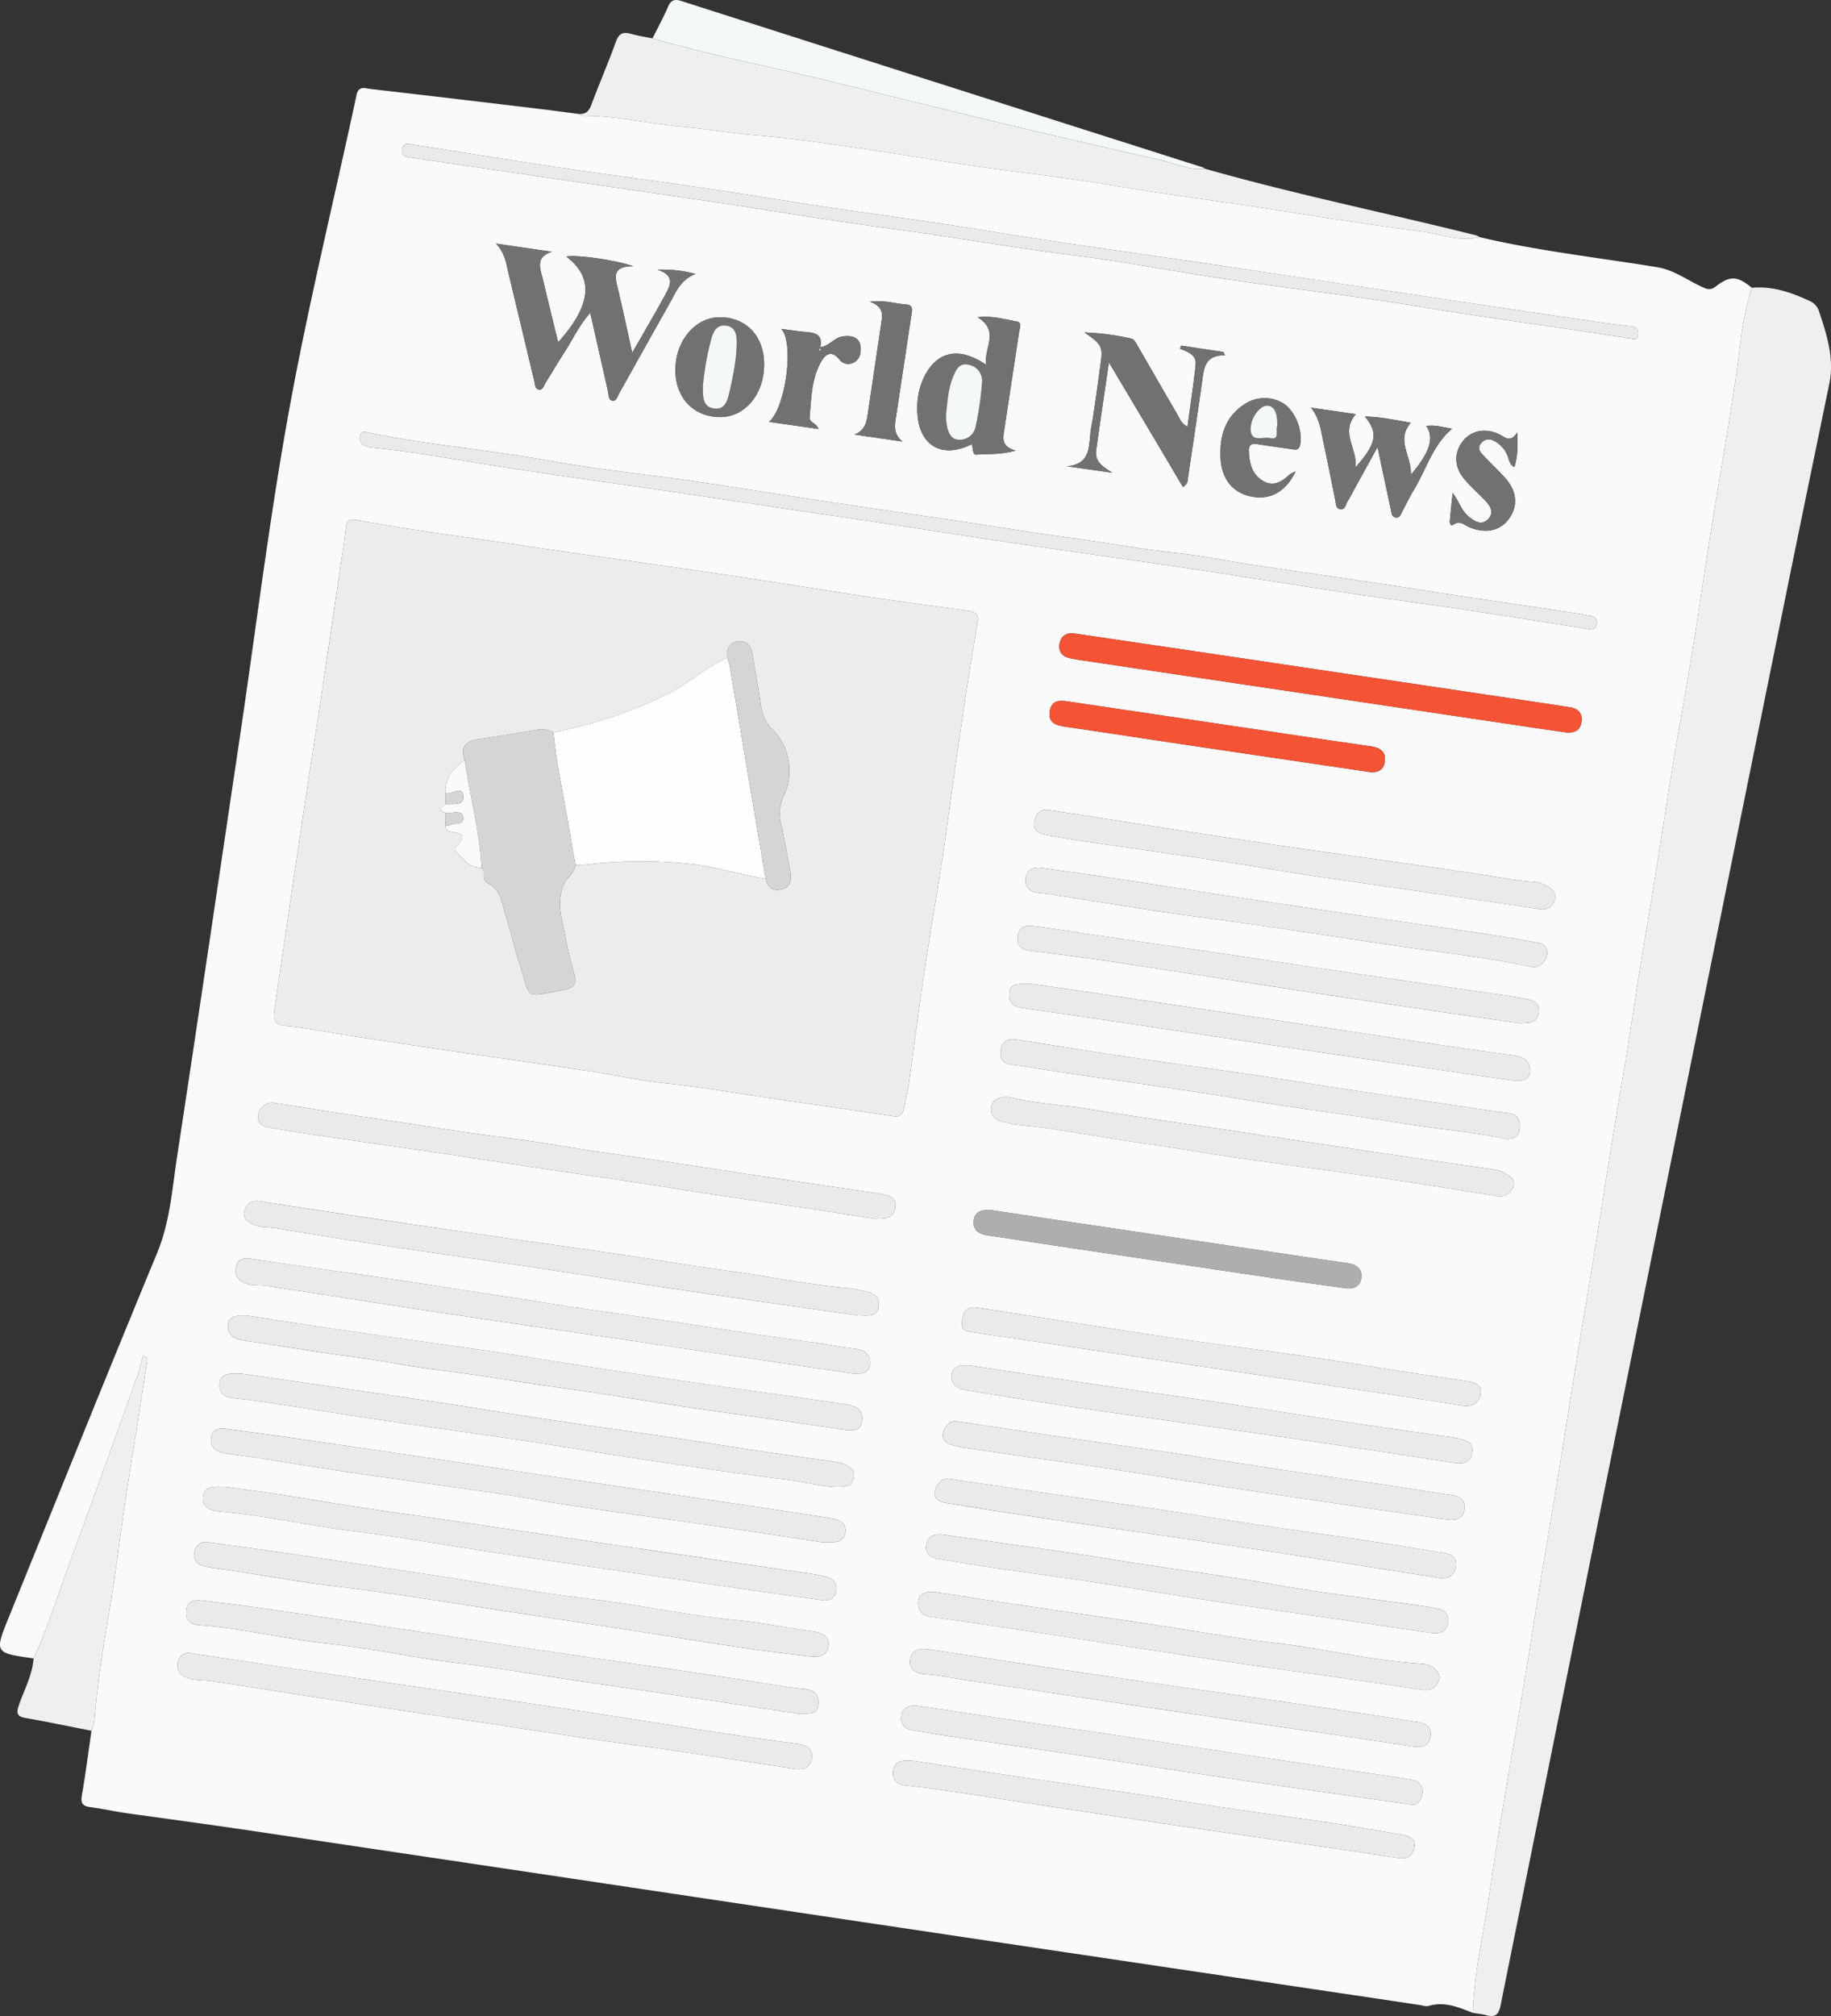 <svg id="Layer_1" data-name="Layer 1" xmlns="http://www.w3.org/2000/svg" viewBox="0 0 569.36 626.522"><rect x="0" y="0" width="569.36" height="626.522" fill="#333333" stroke="none"/><defs><style>.cls-1{fill:#fafafa;}.cls-2{fill:#eeefef;}.cls-3{fill:#f5f8f8;}.cls-4{fill:#ececec;}.cls-5{fill:#eaeaea;}.cls-6{fill:#f45334;}.cls-7{fill:#717171;}.cls-8{fill:#aeaeae;}.cls-9{fill:#fefefe;}.cls-10{fill:#d5d5d5;}</style></defs><title>News</title><path class="cls-1" d="M95.574,633.784c-3.329-.578-6.645-1.252-9.991-1.7-2.287-.306-3.053-1.116-2.62-3.593,1.17-6.681,2.021-13.418,3-20.133a16.034,16.034,0,0,0,.934-3.252c1.23-17.168,4.988-33.98,7.195-51.015,2.589-19.982,6.031-39.854,9.063-59.779.13-.856.531-2.053-1.172-2.452-.614,2.179-1.092,4.385-1.85,6.491-6.969,19.374-13.869,38.774-21.037,58.075-3.653,9.835-6.637,19.929-11.142,29.442-12.17-1.706-12.194-1.715-7.663-12.873,15.324-37.739,30.523-75.529,46.1-113.163,3.977-9.61,4.632-19.71,6.157-29.684,6.677-43.668,13.116-87.373,19.618-131.068,5.007-33.653,9.123-67.467,15.21-100.922,5.983-32.882,13.99-65.4,20.992-98.1.647-3.023,2.544-2.145,4.2-1.954q26.848,3.108,53.681,6.342c3.69.44,7.373.95,11.059,1.428a4.623,4.623,0,0,0,1.552.619c10.438-.057,20.586,2.482,30.91,3.4,7.363.658,14.666,1.921,22.008,2.535,12.9,1.078,25.668,3.025,38.449,4.926,9.836,1.463,19.635,3.178,29.477,4.6,15.042,2.167,30.174,3.784,45.144,6.354,16.388,2.813,32.889,4.775,49.3,7.388,15.135,2.41,30.286,4.754,45.483,6.72,5.983.774,11.846,3.271,18.061,1.777,18.187,4.285,36.752,6.325,55.155,9.328,5.156.841,9.373,4.032,14.01,6.166,1.488.685,2.537,1.105,4.171-.17,4.471-3.49,6.821-3.257,11.232.4-3.034,8.976-3.579,18.435-4.943,27.687-3.071,20.826-6.934,41.52-10.022,62.347-2.02,13.622-4.141,27.272-6.6,40.842-4.159,22.955-7.322,46.071-11.3,69.05-2.741,15.846-4.905,31.776-7.633,47.611-3.962,23-7.321,46.088-11.227,69.087-3.881,22.856-7.278,45.79-11.193,68.633-3.483,20.324-6.5,40.721-10.036,61.034-2.977,17.092-5.933,34.2-8.435,51.362-1.866,12.8-4.934,25.446-5.378,38.447-4.475-1.745-8.911-3.658-13.907-2.086a5.314,5.314,0,0,1-2.111-.264c-4.948-.744-9.894-1.5-14.843-2.234q-58.761-8.733-117.522-17.463-65.122-9.7-130.237-19.446-51.118-7.634-102.238-15.251C121.626,637.351,108.594,635.609,95.574,633.784Zm240.213-216.34a2.436,2.436,0,0,0,2.72-2.112c.609-3.072,1.345-6.126,1.786-9.223,1.6-11.261,2.991-22.554,4.677-33.8,2.045-13.641,4.5-27.223,6.439-40.878,3.177-22.381,6.105-44.8,10.074-67.059.509-2.853-.416-3.755-3.2-4.131-14.8-2-29.6-4.01-44.337-6.373q-20.432-3.274-40.908-6.252c-17.3-2.512-34.65-4.887-51.942-7.452-17.573-2.607-35.216-4.868-52.7-8.073-2.068-.379-3.14.2-3.352,2.573-.353,3.96-1.077,7.886-1.658,11.825Q160.4,266.745,157.4,287c-1.393,9.282-2.9,18.548-4.287,27.83q-3.7,24.679-7.322,49.37c-1.018,6.892-2.043,13.783-2.994,20.684-.354,2.567.16,4.106,3.474,4.413,6.358.59,12.648,1.9,18.973,2.874,10.262,1.577,20.524,3.157,30.8,4.669,14.91,2.195,29.837,4.281,44.742,6.512,7.734,1.158,15.4,2.89,23.161,3.721,13.588,1.454,27.021,3.9,40.542,5.772C314.767,414.265,325.026,415.856,335.787,417.444ZM552.229,266.082c.4.144,1.4-.192,1.762-1.575.427-1.617-.4-2.364-1.97-2.587-1.265-.18-2.5-.573-3.762-.762-11.246-1.689-22.5-3.336-33.743-5.033-9.56-1.443-19.108-2.971-28.671-4.4-13.214-1.973-26.442-3.855-39.655-5.84-7.6-1.142-15.137-2.753-22.766-3.543-11.468-1.188-22.774-3.4-34.191-4.886-10.291-1.341-20.526-3.108-30.793-4.637-14.626-2.178-29.264-4.274-43.887-6.471-13.922-2.092-27.818-4.356-41.748-6.384-15.053-2.192-30.226-3.688-45.177-6.415-18.482-3.372-37.251-4.776-55.638-8.659-1.039-.219-2.056-.509-2.418.855a2.5,2.5,0,0,0,.925,3.036,6.848,6.848,0,0,0,3.271.852c10.615,1.069,21.145,2.9,31.644,4.621,20.207,3.319,40.5,5.98,60.748,8.987,16.312,2.423,32.62,4.917,48.94,7.293,16.172,2.355,32.332,4.895,48.5,7.347,20.239,3.07,40.527,5.821,60.775,8.837,18.28,2.723,36.526,5.67,54.8,8.42,10.825,1.629,21.69,2.987,32.515,4.611C524.9,261.733,538.1,263.867,552.229,266.082ZM329.666,449.269c2.533-.126,5.627.208,6.261-3.421.531-3.038-1.786-3.918-4.2-4.282-13.641-2.054-27.292-4.043-40.935-6.09-14.762-2.215-29.5-4.617-44.285-6.651-9.586-1.319-19.095-3.172-28.681-4.369-15.525-1.939-30.941-4.56-46.42-6.777-9.432-1.351-18.825-2.975-28.247-4.4a4.42,4.42,0,0,0-5.353,3.774c-.475,2.411,1.3,3.553,3.557,3.906,5.337.835,10.664,1.739,16.011,2.511,18.3,2.642,36.6,5.245,54.865,8.076s36.592,5.3,54.843,8.248c13.473,2.178,27,4.029,40.5,6.055C314.89,446.95,322.193,448.111,329.666,449.269ZM304.814,620.216c2.891.366,5.024-.7,5.2-3.692.169-2.81-1.954-3.751-4.507-4.1-8.453-1.141-16.9-2.322-25.334-3.612-16.016-2.451-32.008-5.067-48.031-7.47-21.649-3.247-43.323-6.333-64.979-9.536q-25.1-3.712-50.172-7.55a3.34,3.34,0,0,0-4.039,2.358,3.808,3.808,0,0,0,2.14,5c2.532,1.249,5.318.865,7.982,1.272,14.333,2.193,28.652,4.474,42.984,6.666,14.894,2.278,29.8,4.481,44.7,6.73,9.7,1.464,19.384,3,29.087,4.414,9.56,1.4,19.144,2.634,28.7,4.037C280.644,616.513,292.726,618.386,304.814,620.216Zm17.93-122.874c2.309.1,5.18.107,5.362-3.137.168-2.992-2.053-4.332-5.035-4.635-4.242-.431-8.415-1.358-12.654-1.918-15.08-1.993-30.11-4.373-45.153-6.643-12.515-1.889-25.076-3.543-37.555-5.553-11.79-1.9-23.612-3.634-35.409-5.493-18.538-2.921-37.159-5.311-55.712-8.138-2.773-.422-5-.666-5.693,2.49-.72,3.277,1.636,4.679,4.284,5.357,1.631.418,3.426.142,5.114.4,17.991,2.75,35.965,5.606,53.963,8.311,19.683,2.958,39.388,5.778,59.08,8.678q20.256,2.983,40.5,6.018C303.4,494.5,312.966,495.9,322.743,497.342Zm-201,52.347c-1.344-.074-3.439.512-3.811,3.473-.356,2.829,1.6,3.794,3.839,4.223,2.929.562,5.9.888,8.853,1.341,10.259,1.575,20.483,3.447,30.783,4.678,17.093,2.043,34.087,4.827,51.081,7.431,16.854,2.582,33.751,5.075,50.594,7.782,15.272,2.454,30.6,4.918,46.021,6.6,3.15.343,5.411-.054,5.987-2.9.648-3.206-2.118-4.51-4.783-4.859-7.9-1.036-15.741-2.732-23.634-3.478-15.183-1.435-30.06-4.736-45.184-6.517-16.37-1.928-32.615-4.918-48.921-7.4q-22.35-3.406-44.715-6.712C139.548,552.12,131.229,551.013,121.74,549.689Zm202.679-70.407c3.029.023,5.867.669,6.314-2.859.442-3.485-2.165-4.251-4.81-4.786a46.878,46.878,0,0,0-5.047-.878c-13.048-1.178-25.874-3.886-38.841-5.627-10.287-1.382-20.516-3.184-30.788-4.686-18.434-2.7-36.886-5.259-55.319-7.964q-28.909-4.242-57.784-8.706c-2.686-.42-3.839,1.023-4.543,2.837-.815,2.1.608,3.408,2.491,4.309,2.413,1.155,5.045.871,7.561,1.294q17.458,2.942,34.966,5.589c15.043,2.264,30.113,4.347,45.16,6.585,11.816,1.758,23.609,3.671,35.423,5.444q19.823,2.975,39.666,5.82C307.593,476.918,316.326,478.134,324.419,479.281Zm-190.053.059c-3.092-.121-5.922-.034-6,3.24-.067,3,2.227,4.118,5.162,4.529,10.836,1.52,21.613,3.477,32.464,4.856,9.6,1.22,19.084,3.225,28.669,4.385,12.989,1.571,25.855,3.891,38.808,5.658,12.251,1.672,24.439,3.8,36.674,5.6,16.452,2.416,32.935,4.628,49.375,7.122,2.857.433,5.484.752,6.047-2.6.624-3.718-2.274-4.855-5.322-5.294-18.145-2.616-36.3-5.154-54.442-7.8-11.532-1.684-23.044-3.5-34.561-5.281-6.88-1.063-13.744-2.242-20.633-3.244-15.188-2.209-30.394-4.3-45.582-6.514C154.62,482.475,144.228,480.84,134.365,479.34Zm178.728,70.438c3.563-.1,6.876.615,7.309-3.245.367-3.266-2.641-3.921-4.939-4.286-13.766-2.187-27.563-4.189-41.351-6.24q-21.943-3.263-43.889-6.507c-10.267-1.533-20.526-3.123-30.794-4.654q-21.944-3.273-43.9-6.488-13.718-1.994-27.461-3.814c-2.447-.325-4.753.017-4.95,3.2-.184,2.98,1.98,3.929,4.343,4.35,3.359.6,6.764.932,10.137,1.455,9.979,1.547,19.939,3.217,29.93,4.681,15.2,2.226,30.42,4.257,45.615,6.495,7.74,1.14,15.423,2.669,23.163,3.811,15.193,2.241,30.414,4.293,45.611,6.5C292.617,546.6,303.293,548.284,313.094,549.778Zm-7.137,53.3c2.879-.273,5.814.73,6.02-3.142.2-3.773-2.291-4.45-5.257-4.682-1.555-.121-3.1-.353-4.646-.589-9.839-1.506-19.667-3.079-29.514-4.531-14.912-2.2-29.842-4.274-44.752-6.483-14.066-2.085-28.114-4.29-42.174-6.415-14.762-2.231-29.522-4.474-44.3-6.627q-10.762-1.568-21.574-2.788c-2.678-.3-4.485,1.051-4.417,3.954.062,2.659,1.781,3.569,4.272,3.761,3.683.284,7.364.7,11.016,1.255,9.979,1.517,19.9,3.53,29.923,4.618,13.167,1.429,26.086,4.328,39.227,5.894,12.139,1.447,24.2,3.57,36.3,5.366,13.218,1.963,26.443,3.876,39.66,5.842C286.012,600.039,296.274,601.614,305.957,603.079Zm-178.344-70.5c-3.606-.048-6.657-.38-7,3.167-.293,3.066,2.362,4.217,4.819,4.427,14.33,1.23,28.353,4.486,42.609,6.24,14.522,1.787,28.942,4.391,43.416,6.575,12.088,1.824,24.188,3.562,36.284,5.332q22.359,3.271,44.721,6.527,10.338,1.5,20.688,2.917c2.312.316,4.1-.625,4.433-2.981.331-2.321-1.245-3.8-3.327-4.348a65.522,65.522,0,0,0-7.14-1.235q-32.69-4.815-65.383-9.61c-15.042-2.222-30.076-4.5-45.117-6.733-13.637-2.026-27.321-3.781-40.9-6.125C146.042,535.068,136.342,533.7,127.613,532.584Zm5.013-35.209c-3.757-.079-6.777-.218-6.862,3.4-.083,3.518,2.643,4.079,5.649,4.376,5.371.53,10.708,1.413,16.049,2.223,9.846,1.494,19.674,3.1,29.526,4.554,14.911,2.2,29.846,4.239,44.751,6.475,11.674,1.751,23.3,3.8,34.979,5.531,15.33,2.279,30.664,4.556,46.041,6.466,5.5.683,10.874,2.383,16.491,2.159,1.946-.078,3.319-.949,3.751-2.872.41-1.83-.7-3.024-2.168-3.79a10.332,10.332,0,0,0-3.222-1.036c-7.452-1.1-14.922-2.085-22.372-3.2-9.848-1.472-19.676-3.073-29.525-4.535-12.935-1.921-25.89-3.712-38.822-5.651-9.846-1.476-19.663-3.15-29.508-4.636-13.356-2.017-26.725-3.946-40.091-5.9C148.708,499.686,140.12,498.457,132.626,497.375Zm51.581-382.221c-.252-.059-1.479.247-1.687,1.893s.994,2.151,2.411,2.359q20.476,3,40.948,6.023c18.155,2.656,36.32,5.247,54.469,7.95,18.288,2.724,36.522,5.834,54.849,8.253,18.617,2.458,37.094,5.81,55.736,8.129,15.8,1.965,31.455,5.043,47.213,7.366,20.825,3.07,41.755,5.483,62.516,8.921,21.195,3.51,42.5,6.242,63.7,9.618,1.226.2,2.384.561,2.584-1.125a2.223,2.223,0,0,0-2.185-2.634c-2.538-.341-5.09-.586-7.623-.956q-19.208-2.808-38.409-5.665-18.362-2.731-36.718-5.5-19.2-2.886-38.392-5.78-12.451-1.861-24.911-3.659c-11.819-1.724-23.647-3.385-35.456-5.171-10.829-1.638-21.629-3.472-32.46-5.1-12.935-1.943-25.9-3.7-38.832-5.643-11.815-1.772-23.6-3.766-35.418-5.5-14.911-2.192-29.859-4.13-44.766-6.349C216.315,120.273,200.879,117.764,184.207,115.154ZM391.9,267.385c-2.732-.446-4.6.735-4.948,3.414-.332,2.528,1.25,3.939,3.725,4.335.987.158,1.966.367,2.955.514q65.727,9.8,131.455,19.595c6.362.948,12.721,1.911,19.09,2.806,2.555.359,4.738-.375,5.134-3.221.381-2.732-1.168-4.258-3.9-4.6-1.418-.177-2.823-.451-4.237-.662q-48.55-7.237-97.1-14.467Q417.985,271.222,391.9,267.385Zm104.637,363.93c1.971.163,3-1.475,3.279-3.376a3.468,3.468,0,0,0-2.758-4.215c-3.762-.739-7.569-1.257-11.364-1.82-13.5-2-27-3.965-40.5-5.989-13.216-1.982-26.419-4.055-39.637-6.028-12.935-1.931-25.884-3.769-38.821-5.682-8.014-1.185-16.009-2.509-24.034-3.609-2.256-.309-4.428.433-4.853,3.084-.405,2.525.9,4.072,3.459,4.5,3.366.557,6.722,1.174,10.1,1.675,14.625,2.17,29.261,4.27,43.882,6.47,11.951,1.8,23.879,3.752,35.83,5.547,13.071,1.962,26.156,3.83,39.238,5.72C478.934,628.825,487.521,630.032,496.534,631.315Zm-148.458-66.1c-2.493-.125-4.878.313-5.018,3.3-.117,2.49,1.138,4.119,4.056,4.5,10,1.317,19.98,2.837,29.956,4.355,20.093,3.056,40.166,6.247,60.271,9.223,20.663,3.058,41.37,5.815,62.014,8.992,3.158.486,4.761-.527,5.621-2.989.785-2.245-2.027-4.876-5.052-5.055-15.51-.916-30.611-4.715-46.01-6.492-12.276-1.417-24.453-3.684-36.682-5.516-13.35-2-26.712-3.915-40.064-5.9C367.467,568.194,357.773,566.691,348.077,565.216Zm155.39,12.868c2.375,0,4-.945,4.27-3.361a3.581,3.581,0,0,0-3.18-4.311c-1.674-.333-3.354-.651-5.044-.891-14.774-2.1-29.625-3.765-44.308-6.377-17.079-3.038-34.29-5.166-51.4-7.968-17.51-2.867-35.139-5.178-52.716-7.736-2.51-.365-4.789.034-5.442,2.763-.645,2.7.827,4.319,3.587,4.755,5.192.819,10.37,1.738,15.57,2.5,11.526,1.693,23.073,3.244,34.592,4.987,11.1,1.681,22.17,3.613,33.275,5.288,15.174,2.288,30.37,4.432,45.556,6.646C486.665,575.611,495.1,576.857,503.466,578.084ZM340.9,617.618c-2.982-.148-5.543.216-5.662,3.777-.088,2.632,1.536,3.666,4.058,3.955,12.568,1.44,25.056,3.534,37.549,5.43,20.655,3.135,41.311,6.273,61.987,9.273,17.859,2.591,35.731,5.107,53.563,7.873,2.862.444,4.248-.845,4.842-2.908.752-2.612-1.048-3.88-3.5-4.295-6.588-1.114-13.158-2.353-19.764-3.345-11.52-1.73-23.068-3.267-34.592-4.969-9.7-1.433-19.385-3.026-29.086-4.477-13.208-1.975-26.428-3.866-39.638-5.824C360.676,620.629,350.7,619.1,340.9,617.618Zm195.15-264.661c2.444.43,4.3-.36,4.932-2.892.632-2.517-1.315-3.579-3.045-4.545a8.138,8.138,0,0,0-3.271-.957c-6.116-.454-12.118-1.631-18.168-2.551-20.528-3.123-41.12-5.817-61.658-8.872-23.632-3.514-47.236-7.22-70.845-10.891-2.647-.412-4.192.681-4.781,3.091-.644,2.634.757,4.065,3.256,4.53,3.217.6,6.433,1.214,9.669,1.69,14.774,2.174,29.562,4.253,44.331,6.464,9.846,1.475,19.657,3.185,29.5,4.665,13.218,1.987,26.456,3.843,39.682,5.776Q520.86,350.688,536.054,352.958ZM525.418,424.4c2.486.233,4.366-.422,4.654-3.207.269-2.61-.6-4.449-3.562-4.806-3.525-.425-7.034-.982-10.547-1.5-12.8-1.881-25.61-3.734-38.4-5.665-9.846-1.486-19.665-3.148-29.515-4.6-13.362-1.969-26.752-3.749-40.112-5.73-11.534-1.71-23.04-3.613-34.567-5.373-2.471-.377-4.253.621-4.637,3.257-.35,2.408.239,4.141,3.153,4.52,5.214.678,10.39,1.641,15.593,2.407,12.942,1.9,25.9,3.716,38.835,5.656,9.848,1.477,19.667,3.146,29.514,4.633,13.355,2.016,26.747,3.8,40.081,5.949C505.735,421.529,515.7,422.213,525.418,424.4ZM507.677,542.75c2.471.275,4.772-.13,5.186-3.063.429-3.041-1.323-4.27-4.245-4.64-5.356-.677-10.67-1.673-16.013-2.462-13.077-1.931-26.165-3.785-39.238-5.738-9.843-1.47-19.663-3.1-29.508-4.561-12.935-1.918-25.889-3.715-38.827-5.611-9.983-1.463-19.948-3.05-29.938-4.467-2.4-.34-3.7,1.452-4.265,3.425s.707,3.313,2.515,3.876a32.461,32.461,0,0,0,5.018,1.025c8.583,1.236,17.151,2.563,25.748,3.723,18.169,2.451,36.252,5.538,54.379,8.306,13.349,2.038,26.71,4,40.07,5.967C488.261,539.96,497.97,541.345,507.677,542.75ZM352.138,530c-1.6,0-3.265,1.38-3.863,3.585-.719,2.651,1.422,3.651,3.422,3.977q17.052,2.783,34.148,5.3c19.979,2.954,39.981,5.753,59.951,8.765,19.687,2.969,39.346,6.116,59.016,9.2,2.844.446,4.878-.456,5.394-3.429.468-2.7-1.166-3.888-3.624-4.282-6.88-1.1-13.746-2.3-20.636-3.331-13.217-1.983-26.451-3.85-39.67-5.825-9.709-1.451-19.4-3.048-29.106-4.489-13.077-1.941-26.167-3.789-39.25-5.689C369.616,532.576,361.316,531.349,352.138,530Zm19.043-118.608c-2.647-.277-5.041.822-5.442,3.187-.453,2.67,1.574,4.369,4.413,4.724,1.125.141,2.214.6,3.338.7,13.187,1.2,26.15,3.93,39.248,5.743,9.86,1.365,19.663,3.139,29.516,4.562,15.059,2.175,30.15,4.126,45.206,6.321,11.957,1.743,23.884,3.7,35.82,5.587,2.446.387,3.88-1.056,4.744-2.881.967-2.042-.884-3.172-2.236-4.086a11.425,11.425,0,0,0-4.864-1.482q-22.166-3.2-44.316-6.521-18.356-2.724-36.707-5.48c-14.758-2.207-29.537-4.287-44.264-6.68C387.491,413.767,379.2,413.442,371.181,411.395Zm9.715-71.261c-1.766-.089-4.188.3-4.425,3.572-.23,3.183,1.843,4.1,4.633,4.306,2.262.17,4.5.643,6.751.988,14.334,2.2,28.635,4.649,43.01,6.538C449.616,358,468.31,360.9,487,363.728c15.45,2.336,31.025,3.982,46.353,7.136,2.815.579,4.5-1.071,5.15-3.386.671-2.38-.966-3.724-3.232-4.123-5.04-.889-10.08-1.79-15.141-2.544-13.076-1.949-26.165-3.8-39.244-5.728q-21.312-3.138-42.615-6.344c-12.087-1.83-24.158-3.763-36.244-5.594C395.28,342.122,388.516,341.215,380.9,340.134Zm-21.741,154.7c-3.169-.18-5.612.2-5.77,3.185-.139,2.623,1.772,4.057,4.306,4.461C368.5,504.2,379.3,506,390.132,507.582c20.534,3,41.093,5.825,61.629,8.814,18.988,2.764,37.976,5.539,56.92,8.58,3.337.536,6.082.423,6.618-3.067.615-4-3.181-3.989-5.823-4.763a6.349,6.349,0,0,0-.854-.052c-9.284-1.332-18.574-2.62-27.849-4.016-13.636-2.052-27.253-4.228-40.892-6.263-14.9-2.223-29.822-4.313-44.726-6.52C382.922,498.483,370.7,496.586,359.154,494.83ZM530.06,388.481c2.642-.179,5.6.091,5.954-3.5.359-3.689-2.887-3.8-5.279-4.279-4.044-.8-8.152-1.283-12.235-1.883q-22.163-3.255-44.327-6.5c-12.243-1.814-24.475-3.7-36.719-5.506-12.943-1.911-25.895-3.761-38.841-5.653-6.615-.967-13.216-2.034-19.842-2.915-2.54-.338-4.671.521-4.88,3.489-.2,2.866,1.491,3.909,4.21,4.241,8.895,1.087,17.782,2.256,26.643,3.594,19.973,3.017,39.924,6.184,59.893,9.235,15.043,2.3,30.1,4.521,45.149,6.755C516.538,386.559,523.3,387.508,530.06,388.481ZM356.61,482.222c-.076,1.386,1.323,2.012,3.49,2.328,19.132,2.79,38.248,5.687,57.37,8.543q22.99,3.434,45.982,6.847c16.172,2.411,32.361,4.711,48.5,7.339,3.3.537,5.227-.622,5.923-3.281.768-2.936-1.611-3.877-4.095-4.25-6.323-.951-12.649-1.891-18.967-2.875-9.835-1.533-19.649-3.206-29.5-4.627-15.057-2.172-30.157-4.049-45.2-6.291-19.544-2.912-39.051-6.077-58.58-9.09C358.3,476.368,356.671,477.926,356.61,482.222ZM497.2,613.282c2.87.426,5.016-.616,5.209-3.608.181-2.811-1.934-3.745-4.481-4.122-5.2-.771-10.4-1.586-15.589-2.381-24.3-3.721-48.651-7.049-72.971-10.617q-31.419-4.609-62.8-9.494c-3.063-.48-5.436.138-6.005,3.051-.648,3.315,2.241,4.571,4.839,4.718,4.438.252,8.73,1.248,13.087,1.886,14.9,2.184,29.786,4.468,44.679,6.7q14.965,2.239,29.938,4.431,19.4,2.842,38.8,5.655C480.344,610.738,488.773,612.02,497.2,613.282ZM377.721,376.143c-2.814.384-6.379-.745-6.377,3.475,0,3.8,3.059,3.993,6.055,4.412,14.638,2.048,29.252,4.274,43.872,6.456,12.234,1.826,24.46,3.7,36.7,5.513q21.927,3.254,43.862,6.449c8.716,1.282,17.423,2.625,26.152,3.816,2.331.318,5.159.118,5.3-2.862.133-2.754-1.676-4.472-4.838-4.9-12.537-1.683-25.046-3.579-37.558-5.445-14.34-2.14-28.671-4.343-43.009-6.5q-24.67-3.708-49.345-7.378C391.5,378.138,384.468,377.128,377.721,376.143ZM261.935,154.291c5.866,1.914,3.9,5.123,2.172,8.279-1.03,1.879-2.067,3.755-3.131,5.615-2.137,3.737-4.295,7.463-6.866,11.925-1.633-7.327-2.946-13.606-4.454-19.838-.866-3.581-1.964-7.047,4.759-7.063-6.1-2.067-17.928-3.628-20.795-2.991,9.352,7.055,6.992,16.043-2.549,26.63-1.592-6.549-3.167-12.91-4.676-19.287-.8-3.384-2.674-7.171,2.754-8.838l-17.42-2.544c2.85,2.869,3.208,6.354,4,9.6,2.695,11.1,5.3,22.229,7.993,33.334.216.891.124,2.223,1.339,2.431,1.275.218,1.485-1.124,1.982-1.914,2.053-3.266,3.993-6.6,6.091-9.84,2.494-3.847,4.407-8.1,7.922-12.1,1.943,8.591,3.725,16.49,5.519,24.386.245,1.079.047,2.671,1.335,2.908,1.36.25,1.636-1.377,2.165-2.316,5.191-9.21,10.3-18.468,15.526-27.657,1.966-3.456,3.309-7.448,8.178-9.392A39.2,39.2,0,0,0,261.935,154.291ZM365.682,446.544c-2.7-.183-5.163.312-5.4,3.473-.227,3.021,1.952,4.067,4.682,4.44,5.51.752,11,1.673,16.5,2.495q33.854,5.056,67.713,10.085c8.888,1.314,17.788,2.547,26.688,3.778,2.634.364,4.731-.585,4.973-3.4.239-2.774-1.736-4-4.271-4.372-2.117-.313-4.237-.6-6.353-.915q-33.223-4.937-66.444-9.882Q384.722,449.411,365.682,446.544Zm117.9-136.121c2.284.205,4.286-.546,4.571-3.476.281-2.886-1.54-4.1-4.1-4.485-4.948-.742-9.9-1.434-14.854-2.17q-39.243-5.83-78.487-11.658c-2.838-.42-6.19-1.178-6.782,2.951-.571,3.983,2.566,4.41,5.562,4.848,12.448,1.819,24.882,3.74,37.325,5.591C445.626,304.821,464.436,307.592,483.579,310.423ZM426.768,203.114c-2.062-1.142-2.5-2.725-3.263-4.027-4.041-6.91-8.006-13.864-12.04-20.777-.561-.962-1.239-2.4-2.07-2.568a77.71,77.71,0,0,0-14.664-1.954c5.561,3.867,5.787,4.356,4.947,10.278-.923,6.51-1.711,13.045-2.878,19.511-.862,4.778.422,11.229-7.577,11.8l14.129,2c-2.8-1.855-5.492-3.244-4.967-7.026,1.2-8.686,2.507-17.358,3.946-27.254,4.354,7.3,8.068,13.516,11.768,19.74q5.643,9.493,11.255,18.986a2.788,2.788,0,0,0,1.518-2.528c1.491-10.039,3.021-20.073,4.419-30.125.583-4.19.873-8.423,7.162-8.261l-.543-1.048-13.071-1.98-.409,1c2.562.9,5.211,1.952,4.876,5.07C428.625,190.263,427.656,196.538,426.768,203.114Zm-62.529-19.2c-8.509-5.927-15.537-4.281-19.478,3.955a22.161,22.161,0,0,0-2.012,9.976c.119,10.917,7.46,15.517,17.028,10.631.428,3.044.45,3.349,1.524,3.272,3.545-.254,7.177.1,12-1.239-4.49-1.295-3.889-3.871-3.53-6.277,1.516-10.154,3.1-20.3,4.612-30.452.174-1.169,1.019-3.069-.594-3.363-3.844-.7-7.72-1.886-12.25-1.341C368.646,173.521,363.2,178.778,364.239,183.916Zm114.882,15.264-13.953-2.006c2.69,3.3,3.088,7.021,3.85,10.565,1.29,6,2.442,12.03,3.7,18.039.224,1.074.124,2.608,1.376,2.917,1.731.427,1.809-1.469,2.478-2.431a37.315,37.315,0,0,0,1.87-3.369c2.29-4.157,4.584-8.312,7.436-13.482,1.562,7.38,2.83,13.486,4.17,19.577.2.9.166,2.159,1.481,2.335s1.56-1.017,2.016-1.86c1.225-2.26,2.316-4.6,3.651-6.792,3.836-6.3,5.769-13.8,11.863-18.964-2.709-.364-5.229-1.3-8.066-.832,2.608,3.519,1.2,8.161-4.776,15.161.336-5.779-4.726-10.691-.016-16.178-4.5-.782-9.146-1.807-14.26-1.941,4.211,5.127,3.638,8.338-2.9,15.8C479.66,209.916,474.171,204.931,479.121,199.181ZM295.114,183.51c-.074-8.739-5.737-14.563-14.022-14.422-7.5.127-13.552,7.425-13.55,16.347,0,8.691,5.654,14.65,13.9,14.656C289.265,200.1,295.194,192.906,295.114,183.51ZM460.4,216.992a10.168,10.168,0,0,0-1.786.886c-2.436,2.271-5.082,4.022-8.42,2.016-3.429-2.061-4.217-5.523-4.339-9.25-.064-1.969.826-2.443,2.626-2.147,3.523.579,7.067,1.027,10.6,1.563,1.344.2,2.4.426,2.746-1.537.754-4.25-1.442-10.043-5.047-12.551a11.214,11.214,0,0,0-12.529.3c-5.893,3.93-7.494,9.917-7.2,16.471.309,6.861,4.053,11.115,10,12.133C452.659,225.836,457.4,223.219,460.4,216.992ZM327.971,164.257c4.421,1.489,3.952,4.1,3.573,6.659q-2.063,13.967-4.143,27.931c-.4,2.7-.833,5.354-4.149,6.689l14.919,2.169c-3.228-2.562-2.335-5.684-1.877-8.708q2.307-15.227,4.6-30.455c.23-1.53.812-3.278-1.713-3.448C335.945,164.875,332.8,163.673,327.971,164.257Zm181.257,59.4c-.3,2.925-.624,5.848-.874,8.778-.063.735.293,1.671,1.18,1.045,1.916-1.352,3.235.118,4.707.756,5.022,2.176,9.543,1.341,12.365-2.36,3.006-3.941,2.7-8.663-1.013-12.818-2.278-2.548-4.813-4.864-7.134-7.376-.877-.949-1.52-2.152-.405-3.44a3.027,3.027,0,0,1,3.849-.843,8.744,8.744,0,0,1,4.144,4.144c.706,1.318.6,3.1,2.352,4.127,1.031-3.2,1.085-6.328.908-10.77-2.218,3.275-3.667,1.521-5.287.7-4.436-2.241-8.909-1.45-11.62,1.979-2.791,3.531-2.739,8,.43,11.757,2.017,2.391,4.394,4.475,6.558,6.746,1.58,1.658,2.777,3.691.929,5.663-2.04,2.176-4.17.821-6.045-.682C511.932,229.194,511.266,226.337,509.228,223.66ZM300.446,172.688c4.235,4.489,1.2,25.018-3.843,28.892l15.459,2.212c-.766-1.979-2.978-1.931-2.8-3.759.569-5.958.57-12.071,3.757-17.423,1.4-2.356,3.244-3.11,5.436-.511a3.484,3.484,0,0,0,4.628.993c1.736-.971,2.112-2.646,2.071-4.413-.07-3.025-2.379-4.265-5.9-3.577-2.457.48-3.865,2.91-6.692,3.27.9-3.711-1.28-4.461-4.149-4.69C306.014,173.489,303.634,173.094,300.446,172.688Z" transform="translate(-57.515 -70.478)"/><path class="cls-2" d="M626.494,189.021C622.174,210.015,617.813,231,613.543,252q-19.727,97.051-39.392,194.115Q549.086,569.862,524.146,693.63c-.6,2.98-1.679,3.865-4.478,3.119-1.361-.363-2.784-.494-4.179-.73.444-13,3.512-25.645,5.378-38.447,2.5-17.166,5.458-34.269,8.435-51.362,3.539-20.313,6.553-40.71,10.036-61.034,3.915-22.843,7.312-45.776,11.193-68.633,3.906-23,7.265-46.09,11.227-69.087,2.728-15.835,4.892-31.765,7.633-47.611,3.975-22.978,7.138-46.094,11.3-69.05,2.459-13.57,4.58-27.22,6.6-40.842,3.088-20.826,6.951-41.52,10.022-62.347,1.365-9.253,1.909-18.711,4.943-27.687,6.594-.606,12.559,1.529,18.367,4.275a5.257,5.257,0,0,1,2.6,3.26C625.558,174.449,627.79,181.47,626.494,189.021Z" transform="translate(-57.515 -70.478)"/><path class="cls-2" d="M517.686,144.2c-6.215,1.494-12.078-1-18.061-1.777-15.2-1.966-30.348-4.31-45.483-6.72-16.411-2.613-32.912-4.575-49.3-7.388-14.97-2.57-30.1-4.187-45.144-6.354-9.842-1.418-19.641-3.133-29.477-4.6-12.781-1.9-25.547-3.848-38.449-4.926-7.342-.614-14.645-1.876-22.008-2.535-10.324-.923-20.472-3.462-30.91-3.4a4.623,4.623,0,0,1-1.552-.619c2.066.184,3.264-.581,4.043-2.684,2.459-6.636,5.307-13.129,7.7-19.786.959-2.667,2.325-3.082,4.76-2.387,2.159.616,4.4.934,6.609,1.383,18.64,5.386,37.707,9,56.532,13.625,23.629,5.8,47.235,11.709,70.94,17.186,10.118,2.338,20.228,4.72,30.366,6.967,4.618,1.024,9.014,3.343,13.957,2.729,27.868,7.925,56.261,13.712,84.357,20.706A5.37,5.37,0,0,1,517.686,144.2Z" transform="translate(-57.515 -70.478)"/><path class="cls-2" d="M67.954,585.869c4.505-9.513,7.489-19.607,11.142-29.442,7.168-19.3,14.068-38.7,21.037-58.075.757-2.106,1.236-4.312,1.85-6.491,1.7.4,1.3,1.6,1.172,2.452-3.032,19.926-6.474,39.8-9.063,59.779-2.207,17.035-5.965,33.846-7.195,51.015a16.034,16.034,0,0,1-.934,3.252c-6.827-1.337-13.637-2.775-20.49-3.963-2.8-.486-2.905-1.612-2.078-4.008C65.047,595.6,67.586,591.066,67.954,585.869Z" transform="translate(-57.515 -70.478)"/><path class="cls-3" d="M432.21,122.911c-4.943.614-9.338-1.705-13.957-2.729-10.138-2.248-20.248-4.63-30.366-6.967-23.7-5.477-47.311-11.384-70.94-17.186-18.825-4.622-37.892-8.239-56.532-13.625,1.592-3.2,3.309-6.335,4.729-9.6.893-2.056,1.814-2.787,4.182-2.03q81.055,25.915,162.152,51.7A3.621,3.621,0,0,1,432.21,122.911Z" transform="translate(-57.515 -70.478)"/><path class="cls-4" d="M335.787,417.444c-10.761-1.588-21.021-3.179-31.3-4.6-13.521-1.87-26.954-4.317-40.542-5.772-7.764-.831-15.427-2.563-23.161-3.721-14.9-2.231-29.832-4.317-44.742-6.512-10.272-1.512-20.534-3.093-30.8-4.669-6.325-.972-12.615-2.284-18.973-2.874-3.314-.307-3.828-1.846-3.474-4.413.951-6.9,1.976-13.792,2.994-20.684q3.647-24.687,7.322-49.37c1.392-9.282,2.895-18.548,4.287-27.83q3.038-20.248,5.99-40.508c.581-3.939,1.3-7.866,1.658-11.825.212-2.375,1.284-2.952,3.352-2.573,17.488,3.2,35.131,5.465,52.7,8.073,17.292,2.566,34.637,4.94,51.942,7.452q20.462,2.97,40.908,6.252c14.741,2.362,29.541,4.37,44.337,6.373,2.779.376,3.7,1.278,3.2,4.131-3.969,22.26-6.9,44.678-10.074,67.059-1.939,13.655-4.393,27.237-6.439,40.878-1.686,11.248-3.074,22.541-4.677,33.8-.441,3.1-1.177,6.151-1.786,9.223A2.436,2.436,0,0,1,335.787,417.444ZM207.2,340.138l.8.837c.11,1.4-.288,3.273,1.117,3.932,4.315,2.024,4.4,6.327,5.6,9.934,1.618,4.849,2.621,9.9,4.219,14.76,3.809,11.584,1.088,10.934,14,8.5,3.433-.648,3.86-2.236,3.136-5.038-.889-3.442-2-6.853-2.542-10.351-.842-5.442-3.135-10.541-1.018-16.607.976-2.8,3.6-4.078,3.937-6.825a29.719,29.719,0,0,0,2.981-.07,143.039,143.039,0,0,1,33.329-.154c7.794.878,15.187,3.351,22.872,4.526.538,2.791,2.341,3.941,4.972,3.283,2.85-.714,3.088-3.1,2.66-5.494q-1.347-7.536-2.91-15.033a12.84,12.84,0,0,1,.94-8.686c3.154-6.438,1.769-15.282-3.352-20.188-2.7-2.59-3.562-5.59-4.028-9.047-.643-4.768-1.593-9.494-2.34-14.249-.391-2.493-1.264-4.506-4.205-4.374-3.239.145-3.859,2.388-3.719,5.1-7.187,3.322-13.061,8.82-20.278,12.124a143.656,143.656,0,0,1-33.79,11.079,7.31,7.31,0,0,0-4.978-.816c-6.032.925-12.037,2.038-18.081,2.875-4.073.564-5.976,2.318-4.5,6.549-3.466,2.591-6.327,5.528-5.93,10.336l-.052,3.378c-1.472.961-2.476,1.9.106,2.7l-.088,4.04c.093.932.447,1.678,1.491,1.783,3.617.364,5.212,1.478,1.794,4.6-.693.632-.337,1.352.17,1.874,2.169,2.228,4.076,4.913,7.721,4.75Z" transform="translate(-57.515 -70.478)"/><path class="cls-5" d="M552.229,266.082c-14.133-2.215-27.325-4.349-40.539-6.332-10.825-1.624-21.691-2.982-32.515-4.611-18.276-2.75-36.522-5.7-54.8-8.42-20.248-3.017-40.536-5.767-60.775-8.837-16.165-2.452-32.325-4.992-48.5-7.347-16.319-2.376-32.628-4.871-48.94-7.293-20.245-3.007-40.542-5.668-60.748-8.987-10.5-1.725-21.029-3.552-31.644-4.621a6.848,6.848,0,0,1-3.271-.852,2.5,2.5,0,0,1-.925-3.036c.361-1.364,1.378-1.075,2.418-.855,18.387,3.883,37.156,5.287,55.638,8.659,14.951,2.728,30.124,4.223,45.177,6.415,13.931,2.028,27.827,4.292,41.748,6.384,14.623,2.2,29.261,4.293,43.887,6.471,10.267,1.529,20.5,3.3,30.793,4.637,11.417,1.488,22.723,3.7,34.191,4.886,7.629.79,15.17,2.4,22.766,3.543,13.212,1.986,26.441,3.867,39.655,5.84,9.563,1.428,19.11,2.956,28.671,4.4,11.245,1.7,22.5,3.344,33.743,5.033,1.264.19,2.5.583,3.762.762,1.567.223,2.4.97,1.97,2.587C553.626,265.891,552.629,266.226,552.229,266.082Z" transform="translate(-57.515 -70.478)"/><path class="cls-5" d="M329.666,449.269c-7.472-1.158-14.776-2.319-22.088-3.417-13.5-2.027-27.024-3.877-40.5-6.055-18.251-2.951-36.574-5.416-54.843-8.248s-36.569-5.434-54.865-8.076c-5.346-.772-10.673-1.676-16.011-2.511-2.253-.353-4.031-1.495-3.557-3.906a4.42,4.42,0,0,1,5.353-3.774c9.422,1.423,18.815,3.047,28.247,4.4,15.479,2.216,30.895,4.838,46.42,6.777,9.586,1.2,19.094,3.05,28.681,4.369,14.787,2.035,29.523,4.437,44.285,6.651,13.642,2.047,27.293,4.036,40.935,6.09,2.415.363,4.732,1.244,4.2,4.282C335.292,449.477,332.2,449.143,329.666,449.269Z" transform="translate(-57.515 -70.478)"/><path class="cls-5" d="M304.814,620.216c-12.088-1.831-24.17-3.7-36.266-5.479-9.559-1.4-19.143-2.641-28.7-4.037-9.7-1.418-19.39-2.95-29.087-4.414-14.9-2.249-29.8-4.452-44.7-6.73-14.333-2.192-28.652-4.473-42.984-6.666-2.664-.407-5.45-.023-7.982-1.272a3.808,3.808,0,0,1-2.14-5,3.34,3.34,0,0,1,4.039-2.358q25.082,3.8,50.172,7.55c21.656,3.2,43.33,6.289,64.979,9.536,16.023,2.4,32.015,5.019,48.031,7.47,8.432,1.29,16.881,2.471,25.334,3.612,2.553.345,4.676,1.286,4.507,4.1C309.837,619.512,307.7,620.582,304.814,620.216Z" transform="translate(-57.515 -70.478)"/><path class="cls-5" d="M322.743,497.342c-9.777-1.441-19.342-2.844-28.9-4.262q-20.253-3-40.5-6.018c-19.692-2.9-39.4-5.719-59.08-8.678-18-2.7-35.972-5.561-53.963-8.311-1.688-.258-3.483.017-5.114-.4-2.648-.678-5-2.08-4.284-5.357.693-3.156,2.92-2.913,5.693-2.49,18.554,2.827,37.175,5.217,55.712,8.138,11.8,1.859,23.619,3.593,35.409,5.493,12.479,2.01,25.04,3.664,37.555,5.553,15.043,2.27,30.073,4.649,45.153,6.643,4.239.56,8.413,1.487,12.654,1.918,2.982.3,5.2,1.643,5.035,4.635C327.923,497.449,325.053,497.442,322.743,497.342Z" transform="translate(-57.515 -70.478)"/><path class="cls-5" d="M121.74,549.689c9.49,1.324,17.808,2.432,26.109,3.655q22.366,3.3,44.715,6.712c16.306,2.485,32.55,5.475,48.921,7.4,15.125,1.781,30,5.082,45.184,6.517,7.893.746,15.732,2.443,23.634,3.478,2.666.349,5.431,1.653,4.783,4.859-.575,2.846-2.836,3.244-5.987,2.9-15.419-1.678-30.749-4.142-46.021-6.6-16.842-2.706-33.739-5.2-50.594-7.782-16.994-2.6-33.988-5.388-51.081-7.431-10.3-1.231-20.524-3.1-30.783-4.678-2.95-.453-5.924-.779-8.853-1.341-2.235-.429-4.195-1.394-3.839-4.223C118.3,550.2,120.4,549.615,121.74,549.689Z" transform="translate(-57.515 -70.478)"/><path class="cls-5" d="M324.419,479.281c-8.093-1.148-16.826-2.363-25.552-3.628q-19.838-2.877-39.666-5.82c-11.814-1.773-23.607-3.686-35.423-5.444-15.047-2.238-30.117-4.321-45.16-6.585q-17.507-2.635-34.966-5.589c-2.516-.424-5.148-.14-7.561-1.294-1.883-.9-3.306-2.21-2.491-4.309.7-1.813,1.857-3.256,4.543-2.837q28.868,4.511,57.784,8.706c18.432,2.7,36.885,5.268,55.319,7.964,10.272,1.5,20.5,3.3,30.788,4.686,12.967,1.742,25.792,4.45,38.841,5.627a46.878,46.878,0,0,1,5.047.878c2.646.535,5.252,1.3,4.81,4.786C330.286,479.95,327.447,479.3,324.419,479.281Z" transform="translate(-57.515 -70.478)"/><path class="cls-5" d="M134.365,479.34c9.863,1.5,20.254,3.135,30.663,4.65,15.188,2.211,30.394,4.3,45.582,6.514,6.889,1,13.752,2.181,20.633,3.244,11.517,1.78,23.029,3.6,34.561,5.281,18.14,2.648,36.3,5.187,54.442,7.8,3.048.439,5.946,1.576,5.322,5.294-.563,3.354-3.19,3.035-6.047,2.6-16.44-2.495-32.923-4.707-49.375-7.122-12.235-1.8-24.423-3.926-36.674-5.6-12.953-1.768-25.819-4.087-38.808-5.658-9.585-1.16-19.066-3.164-28.669-4.385-10.852-1.379-21.629-3.336-32.464-4.856-2.934-.412-5.229-1.53-5.162-4.529C128.444,479.306,131.273,479.219,134.365,479.34Z" transform="translate(-57.515 -70.478)"/><path class="cls-5" d="M313.094,549.778c-9.8-1.494-20.476-3.181-31.171-4.736-15.2-2.21-30.418-4.262-45.611-6.5-7.74-1.142-15.423-2.671-23.163-3.811-15.194-2.238-30.419-4.269-45.615-6.495-9.991-1.464-19.951-3.134-29.93-4.681-3.373-.523-6.778-.857-10.137-1.455-2.363-.42-4.527-1.369-4.343-4.35.2-3.185,2.5-3.527,4.95-3.2q13.741,1.827,27.461,3.814,21.956,3.191,43.9,6.488c10.268,1.531,20.526,3.121,30.794,4.654q21.942,3.275,43.889,6.507c13.788,2.05,27.584,4.052,41.351,6.24,2.3.365,5.306,1.02,4.939,4.286C319.969,550.393,316.657,549.676,313.094,549.778Z" transform="translate(-57.515 -70.478)"/><path class="cls-5" d="M305.957,603.079c-9.683-1.465-19.945-3.04-30.215-4.567-13.217-1.966-26.442-3.879-39.66-5.842-12.1-1.8-24.156-3.92-36.3-5.366-13.141-1.566-26.06-4.465-39.227-5.894-10.023-1.088-19.944-3.1-29.923-4.618-3.652-.555-7.333-.971-11.016-1.255-2.492-.192-4.21-1.1-4.272-3.761-.068-2.9,1.739-4.255,4.417-3.954q10.807,1.215,21.574,2.788c14.773,2.152,29.534,4.4,44.3,6.627,14.06,2.125,28.108,4.33,42.174,6.415,14.91,2.21,29.84,4.284,44.752,6.483,9.847,1.452,19.675,3.025,29.514,4.531,1.543.236,3.091.468,4.646.589,2.966.231,5.458.908,5.257,4.682C311.772,603.809,308.836,602.806,305.957,603.079Z" transform="translate(-57.515 -70.478)"/><path class="cls-5" d="M127.613,532.584c8.729,1.118,18.429,2.484,28.1,4.154,13.582,2.344,27.266,4.1,40.9,6.125,15.04,2.234,30.074,4.511,45.117,6.733q32.688,4.828,65.383,9.61a65.522,65.522,0,0,1,7.14,1.235c2.082.548,3.659,2.026,3.327,4.348-.336,2.356-2.121,3.3-4.433,2.981q-10.35-1.416-20.688-2.917-22.363-3.244-44.721-6.527c-12.1-1.77-24.2-3.508-36.284-5.332-14.474-2.184-28.894-4.788-43.416-6.575-14.256-1.754-28.279-5.01-42.609-6.24-2.457-.211-5.112-1.361-4.819-4.427C120.956,532.2,124.007,532.536,127.613,532.584Z" transform="translate(-57.515 -70.478)"/><path class="cls-5" d="M132.626,497.375c7.494,1.082,16.082,2.311,24.666,3.565,13.366,1.952,26.735,3.882,40.091,5.9,9.845,1.486,19.661,3.16,29.508,4.636,12.932,1.939,25.887,3.73,38.822,5.651,9.849,1.462,19.678,3.064,29.525,4.535,7.45,1.113,14.92,2.1,22.372,3.2a10.332,10.332,0,0,1,3.222,1.036c1.465.766,2.579,1.961,2.168,3.79-.431,1.924-1.8,2.794-3.751,2.872-5.617.224-10.989-1.476-16.491-2.159-15.378-1.91-30.712-4.188-46.041-6.466-11.676-1.735-23.306-3.78-34.979-5.531-14.905-2.236-29.84-4.276-44.751-6.475-9.852-1.453-19.68-3.06-29.526-4.554-5.34-.81-10.678-1.693-16.049-2.223-3.006-.3-5.732-.858-5.649-4.376C125.849,497.157,128.869,497.3,132.626,497.375Z" transform="translate(-57.515 -70.478)"/><path class="cls-5" d="M184.207,115.154c16.671,2.61,32.108,5.118,47.574,7.421,14.907,2.22,29.855,4.157,44.766,6.349,11.82,1.738,23.6,3.732,35.418,5.5,12.935,1.94,25.9,3.7,38.832,5.643,10.831,1.627,21.631,3.461,32.46,5.1,11.809,1.786,23.637,3.447,35.456,5.171q12.458,1.817,24.911,3.659,19.2,2.869,38.392,5.78,18.358,2.76,36.718,5.5,19.2,2.856,38.409,5.665c2.533.37,5.085.615,7.623.956a2.223,2.223,0,0,1,2.185,2.634c-.2,1.687-1.359,1.32-2.584,1.125-21.208-3.376-42.51-6.109-63.7-9.618-20.762-3.438-41.691-5.851-62.516-8.921-15.758-2.323-31.415-5.4-47.213-7.366-18.642-2.319-37.119-5.671-55.736-8.129-18.327-2.42-36.562-5.53-54.849-8.253-18.148-2.7-36.313-5.294-54.469-7.95q-20.476-3-40.948-6.023c-1.418-.208-2.621-.709-2.411-2.359S183.956,115.1,184.207,115.154Z" transform="translate(-57.515 -70.478)"/><path class="cls-6" d="M391.9,267.385q26.085,3.856,52.17,7.715,48.553,7.22,97.1,14.467c1.414.211,2.819.484,4.237.662,2.733.342,4.282,1.867,3.9,4.6-.4,2.847-2.579,3.58-5.134,3.221-6.369-.9-12.729-1.858-19.09-2.806q-65.728-9.793-131.455-19.595c-.988-.147-1.968-.356-2.955-.514-2.474-.4-4.057-1.807-3.725-4.335C387.3,268.121,389.165,266.939,391.9,267.385Z" transform="translate(-57.515 -70.478)"/><path class="cls-5" d="M496.534,631.315c-9.014-1.283-17.6-2.49-26.181-3.73-13.082-1.89-26.167-3.758-39.238-5.72-11.952-1.794-23.879-3.748-35.83-5.547-14.621-2.2-29.257-4.3-43.882-6.47-3.374-.5-6.73-1.117-10.1-1.675-2.558-.423-3.864-1.97-3.459-4.5.425-2.651,2.6-3.393,4.853-3.084,8.025,1.1,16.02,2.424,24.034,3.609,12.938,1.913,25.886,3.751,38.821,5.682,13.218,1.973,26.42,4.045,39.637,6.028,13.495,2.024,27,3.985,40.5,5.989,3.8.564,7.6,1.082,11.364,1.82a3.468,3.468,0,0,1,2.758,4.215C499.537,629.839,498.506,631.478,496.534,631.315Z" transform="translate(-57.515 -70.478)"/><path class="cls-5" d="M348.076,565.215c9.7,1.476,19.391,2.979,29.093,4.424,13.351,1.988,26.714,3.9,40.064,5.9,12.229,1.832,24.406,4.1,36.682,5.516,15.4,1.777,30.5,5.576,46.01,6.492,3.024.179,5.836,2.81,5.052,5.055-.861,2.462-2.463,3.475-5.621,2.989-20.644-3.177-41.351-5.934-62.014-8.992-20.1-2.975-40.178-6.166-60.271-9.223-9.976-1.517-19.953-3.038-29.956-4.355-2.917-.384-4.173-2.014-4.056-4.5C343.2,565.529,345.583,565.091,348.076,565.215Z" transform="translate(-57.515 -70.478)"/><path class="cls-5" d="M503.466,578.084c-8.365-1.228-16.8-2.473-25.241-3.7-15.186-2.213-30.381-4.358-45.556-6.646-11.1-1.674-22.171-3.607-33.275-5.288-11.518-1.744-23.065-3.294-34.592-4.987-5.2-.764-10.378-1.682-15.57-2.5-2.76-.436-4.232-2.059-3.587-4.755.653-2.729,2.932-3.128,5.442-2.763,17.577,2.557,35.206,4.869,52.716,7.736,17.112,2.8,34.323,4.93,51.4,7.968,14.683,2.611,29.533,4.277,44.308,6.377,1.689.24,3.369.558,5.044.891a3.581,3.581,0,0,1,3.18,4.311C507.462,577.14,505.841,578.08,503.466,578.084Z" transform="translate(-57.515 -70.478)"/><path class="cls-5" d="M340.9,617.618c9.8,1.481,19.772,3.011,29.755,4.491,13.21,1.959,26.431,3.849,39.638,5.824,9.7,1.451,19.382,3.044,29.086,4.477,11.524,1.7,23.072,3.239,34.592,4.969,6.606.992,13.176,2.231,19.764,3.345,2.453.415,4.253,1.683,3.5,4.295-.593,2.062-1.98,3.351-4.842,2.908-17.832-2.766-35.7-5.281-53.563-7.873-20.676-3-41.332-6.137-61.987-9.273-12.494-1.9-24.982-3.99-37.549-5.43-2.522-.289-4.146-1.323-4.058-3.955C335.361,617.835,337.922,617.471,340.9,617.618Z" transform="translate(-57.515 -70.478)"/><path class="cls-5" d="M536.054,352.958q-15.2-2.247-30.4-4.491c-13.226-1.933-26.464-3.789-39.682-5.776-9.846-1.48-19.656-3.191-29.5-4.665-14.768-2.212-29.557-4.29-44.331-6.464-3.236-.476-6.452-1.091-9.669-1.69-2.5-.465-3.9-1.9-3.256-4.53.589-2.41,2.133-3.5,4.781-3.091,23.609,3.671,47.213,7.377,70.845,10.891,20.538,3.054,41.131,5.749,61.658,8.872,6.05.92,12.052,2.1,18.168,2.551a8.138,8.138,0,0,1,3.271.957c1.73.966,3.677,2.028,3.045,4.545C540.351,352.6,538.5,353.388,536.054,352.958Z" transform="translate(-57.515 -70.478)"/><path class="cls-5" d="M525.418,424.4c-9.72-2.19-19.683-2.874-29.515-4.458-13.334-2.148-26.725-3.933-40.081-5.949-9.847-1.487-19.666-3.156-29.514-4.633-12.937-1.94-25.893-3.752-38.835-5.656-5.2-.765-10.379-1.729-15.593-2.407-2.915-.379-3.5-2.112-3.153-4.52.384-2.637,2.166-3.634,4.637-3.257,11.527,1.76,23.033,3.663,34.567,5.373,13.36,1.981,26.75,3.76,40.112,5.73,9.85,1.452,19.67,3.114,29.515,4.6,12.8,1.931,25.6,3.784,38.4,5.665,3.513.516,7.022,1.073,10.547,1.5,2.961.358,3.831,2.2,3.562,4.806C529.784,423.981,527.9,424.635,525.418,424.4Z" transform="translate(-57.515 -70.478)"/><path class="cls-5" d="M507.677,542.75c-9.706-1.405-19.416-2.791-29.118-4.22-13.36-1.968-26.721-3.929-40.07-5.967-18.127-2.768-36.21-5.854-54.379-8.306-8.6-1.16-17.165-2.487-25.748-3.723a32.461,32.461,0,0,1-5.018-1.025c-1.808-.563-3.083-1.906-2.515-3.876s1.868-3.765,4.265-3.425c9.989,1.417,19.955,3,29.938,4.467,12.939,1.9,25.892,3.692,38.827,5.611,9.845,1.46,19.664,3.091,29.508,4.561,13.073,1.953,26.161,3.807,39.238,5.738,5.343.789,10.657,1.785,16.013,2.462,2.922.369,4.674,1.6,4.245,4.64C512.448,542.621,510.148,543.025,507.677,542.75Z" transform="translate(-57.515 -70.478)"/><path class="cls-5" d="M352.138,530c9.178,1.346,17.479,2.573,25.782,3.779,13.083,1.9,26.174,3.748,39.25,5.689,9.71,1.441,19.4,3.038,29.106,4.489,13.218,1.975,26.453,3.842,39.67,5.825,6.89,1.034,13.756,2.227,20.636,3.331,2.458.394,4.092,1.585,3.624,4.282-.516,2.973-2.55,3.875-5.394,3.429-19.669-3.084-39.329-6.231-59.016-9.2-19.97-3.012-39.972-5.811-59.951-8.765q-17.092-2.528-34.148-5.3c-2-.326-4.141-1.326-3.422-3.977C348.873,531.383,350.539,530.006,352.138,530Z" transform="translate(-57.515 -70.478)"/><path class="cls-5" d="M371.181,411.395c8.021,2.047,16.31,2.372,24.455,3.7,14.728,2.393,29.507,4.472,44.264,6.68q18.353,2.745,36.707,5.48,22.154,3.287,44.316,6.521a11.425,11.425,0,0,1,4.864,1.482c1.352.914,3.2,2.044,2.236,4.086-.864,1.825-2.3,3.269-4.744,2.881-11.935-1.891-23.862-3.844-35.82-5.587-15.056-2.195-30.147-4.146-45.206-6.321-9.853-1.423-19.656-3.2-29.516-4.562-13.1-1.814-26.061-4.541-39.248-5.743-1.125-.1-2.214-.562-3.338-.7-2.839-.355-4.867-2.054-4.413-4.724C366.14,412.217,368.534,411.118,371.181,411.395Z" transform="translate(-57.515 -70.478)"/><path class="cls-5" d="M380.9,340.134c7.62,1.081,14.384,1.988,21.131,3.01,12.086,1.831,24.157,3.764,36.244,5.594q21.3,3.225,42.615,6.344c13.079,1.926,26.169,3.779,39.244,5.728,5.061.754,10.1,1.655,15.141,2.544,2.266.4,3.9,1.743,3.232,4.123-.652,2.315-2.335,3.965-5.15,3.386-15.329-3.154-30.9-4.8-46.353-7.136-18.688-2.825-37.382-5.725-56.134-8.19-14.375-1.889-28.676-4.339-43.01-6.538-2.249-.345-4.489-.818-6.751-.988-2.79-.21-4.864-1.123-4.633-4.306C376.707,340.435,379.129,340.045,380.9,340.134Z" transform="translate(-57.515 -70.478)"/><path class="cls-5" d="M359.154,494.83c11.546,1.756,23.767,3.654,36,5.465,14.9,2.207,29.824,4.3,44.726,6.52,13.639,2.035,27.256,4.211,40.892,6.263,9.274,1.4,18.565,2.684,27.849,4.016a6.349,6.349,0,0,1,.854.052c2.642.773,6.437.758,5.823,4.763-.536,3.491-3.28,3.6-6.618,3.067-18.945-3.041-37.932-5.816-56.92-8.58-20.536-2.989-41.1-5.812-61.629-8.814C379.3,506,368.5,504.2,357.69,502.475c-2.535-.4-4.445-1.838-4.306-4.461C353.542,495.032,355.985,494.649,359.154,494.83Z" transform="translate(-57.515 -70.478)"/><path class="cls-5" d="M530.06,388.481c-6.759-.973-13.521-1.922-20.276-2.924-15.052-2.234-30.106-4.457-45.149-6.755-19.968-3.051-39.919-6.218-59.893-9.235-8.86-1.339-17.748-2.507-26.643-3.594-2.719-.332-4.412-1.375-4.21-4.241.209-2.968,2.34-3.827,4.88-3.489,6.626.881,13.227,1.949,19.842,2.915,12.946,1.892,25.9,3.742,38.841,5.653,12.244,1.808,24.476,3.693,36.719,5.506q22.159,3.282,44.327,6.5c4.084.6,8.192,1.081,12.235,1.883,2.391.474,5.637.589,5.279,4.279C535.664,388.572,532.7,388.3,530.06,388.481Z" transform="translate(-57.515 -70.478)"/><path class="cls-5" d="M356.61,482.222c.061-4.3,1.691-5.855,4.919-5.357,19.529,3.013,39.036,6.177,58.58,9.09,15.046,2.242,30.146,4.119,45.2,6.291,9.851,1.421,19.665,3.094,29.5,4.627,6.318.985,12.644,1.924,18.967,2.875,2.484.374,4.863,1.315,4.095,4.25-.7,2.659-2.626,3.817-5.923,3.281-16.136-2.627-32.326-4.928-48.5-7.339q-22.991-3.428-45.982-6.847c-19.122-2.856-38.238-5.753-57.37-8.543C357.933,484.235,356.534,483.609,356.61,482.222Z" transform="translate(-57.515 -70.478)"/><path class="cls-5" d="M497.2,613.282c-8.431-1.263-16.86-2.544-25.295-3.783q-19.395-2.849-38.8-5.655-14.972-2.194-29.938-4.431c-14.894-2.229-29.779-4.512-44.679-6.7-4.357-.639-8.649-1.635-13.087-1.886-2.6-.147-5.487-1.4-4.839-4.718.57-2.913,2.942-3.531,6.005-3.051q31.372,4.916,62.8,9.494c24.32,3.567,48.675,6.9,72.971,10.617,5.191.8,10.39,1.61,15.589,2.381,2.547.377,4.662,1.311,4.481,4.122C502.22,612.666,500.074,613.708,497.2,613.282Z" transform="translate(-57.515 -70.478)"/><path class="cls-5" d="M377.721,376.143c6.747.985,13.782,2,20.811,3.041q24.675,3.673,49.345,7.378c14.338,2.155,28.669,4.359,43.009,6.5,12.512,1.867,25.021,3.762,37.558,5.445,3.162.424,4.971,2.142,4.838,4.9-.144,2.98-2.972,3.18-5.3,2.862-8.728-1.191-17.436-2.534-26.152-3.816Q479.9,399.223,457.965,396c-12.235-1.816-24.462-3.687-36.7-5.513-14.62-2.182-29.233-4.407-43.872-6.456-3-.419-6.053-.617-6.055-4.412C371.342,375.4,374.907,376.527,377.721,376.143Z" transform="translate(-57.515 -70.478)"/><path class="cls-7" d="M261.935,154.291a39.2,39.2,0,0,1,11.838,1.328c-4.869,1.944-6.212,5.937-8.178,9.392-5.228,9.189-10.335,18.447-15.526,27.657-.529.939-.8,2.566-2.165,2.316-1.288-.237-1.09-1.829-1.335-2.908-1.794-7.9-3.576-15.8-5.519-24.386-3.516,4-5.428,8.254-7.922,12.1-2.1,3.236-4.038,6.574-6.091,9.84-.5.79-.707,2.132-1.982,1.914-1.215-.208-1.123-1.54-1.339-2.431-2.691-11.1-5.3-22.23-7.993-33.334-.788-3.247-1.146-6.732-4-9.6l17.42,2.544c-5.428,1.667-3.555,5.454-2.754,8.838,1.51,6.377,3.085,12.738,4.676,19.287,9.541-10.587,11.9-19.575,2.549-26.63,2.867-.638,14.7.924,20.795,2.991-6.723.016-5.626,3.482-4.759,7.063,1.508,6.232,2.821,12.511,4.454,19.838,2.571-4.462,4.729-8.188,6.866-11.925,1.064-1.86,2.1-3.736,3.131-5.615C265.836,159.414,267.8,156.2,261.935,154.291Z" transform="translate(-57.515 -70.478)"/><path class="cls-8" d="M365.682,446.544q19.042,2.853,38.085,5.7,33.221,4.951,66.444,9.882c2.116.315,4.236.6,6.353.915,2.535.375,4.51,1.6,4.271,4.372-.242,2.811-2.339,3.761-4.973,3.4-8.9-1.231-17.8-2.464-26.688-3.778q-33.862-5.005-67.713-10.085c-5.5-.822-10.988-1.743-16.5-2.495-2.73-.373-4.908-1.419-4.682-4.44C360.519,446.856,362.984,446.361,365.682,446.544Z" transform="translate(-57.515 -70.478)"/><path class="cls-6" d="M483.579,310.423c-19.143-2.831-37.954-5.6-56.76-8.4-12.444-1.851-24.877-3.772-37.325-5.591-3-.438-6.133-.865-5.562-4.848.592-4.129,3.944-3.371,6.782-2.951q39.247,5.8,78.487,11.658c4.95.735,9.905,1.427,14.854,2.17,2.555.383,4.376,1.6,4.1,4.485C487.865,309.878,485.863,310.629,483.579,310.423Z" transform="translate(-57.515 -70.478)"/><path class="cls-7" d="M426.768,203.114c.888-6.576,1.858-12.851,2.537-19.158.335-3.118-2.313-4.175-4.876-5.07l.409-1,13.071,1.98.543,1.048c-6.289-.162-6.58,4.071-7.162,8.261-1.4,10.052-2.928,20.086-4.419,30.125a2.788,2.788,0,0,1-1.518,2.528q-5.618-9.48-11.255-18.986c-3.7-6.223-7.414-12.437-11.768-19.74-1.44,9.9-2.742,18.568-3.946,27.254-.525,3.782,2.171,5.171,4.967,7.026l-14.129-2c8-.575,6.715-7.025,7.577-11.8,1.167-6.466,1.955-13,2.878-19.511.84-5.922.613-6.411-4.947-10.278a77.71,77.71,0,0,1,14.664,1.954c.832.164,1.509,1.606,2.07,2.568,4.034,6.914,8,13.868,12.04,20.777C424.266,200.389,424.706,201.973,426.768,203.114Z" transform="translate(-57.515 -70.478)"/><path class="cls-7" d="M364.239,183.916c-1.034-5.138,4.407-10.4-2.695-14.84,4.53-.545,8.406.64,12.25,1.341,1.613.294.768,2.195.594,3.363-1.511,10.155-3.1,20.3-4.612,30.452-.359,2.406-.96,4.982,3.53,6.277-4.827,1.336-8.459.985-12,1.239-1.073.077-1.1-.228-1.524-3.272-9.569,4.886-16.909.286-17.028-10.631a22.161,22.161,0,0,1,2.012-9.976C348.7,179.636,355.73,177.989,364.239,183.916Zm-12.552,15.347c-.035,4.87,1.3,7.7,3.695,7.85a5,5,0,0,0,5.466-3.911,99.843,99.843,0,0,0,2.032-14,5.039,5.039,0,0,0-4.1-5.355c-3-.757-4.027,1.615-4.9,3.729C352.281,191.465,352.127,195.653,351.686,199.263Z" transform="translate(-57.515 -70.478)"/><path class="cls-7" d="M479.121,199.181c-4.95,5.75.539,10.735-.088,16.537,6.542-7.46,7.114-10.671,2.9-15.8,5.114.134,9.755,1.159,14.26,1.941-4.71,5.488.352,10.4.016,16.178,5.978-7,7.384-11.641,4.776-15.161,2.838-.471,5.357.468,8.066.832-6.095,5.169-8.027,12.663-11.863,18.964-1.335,2.192-2.426,4.532-3.651,6.792-.457.843-.7,2.036-2.016,1.86s-1.283-1.434-1.481-2.335c-1.34-6.091-2.608-12.2-4.17-19.577-2.851,5.169-5.145,9.325-7.436,13.482a37.315,37.315,0,0,1-1.87,3.369c-.669.962-.746,2.858-2.478,2.431-1.252-.309-1.152-1.843-1.376-2.917-1.254-6.008-2.406-12.038-3.7-18.039-.762-3.545-1.16-7.266-3.85-10.565Z" transform="translate(-57.515 -70.478)"/><path class="cls-7" d="M295.114,183.51c.08,9.4-5.849,16.586-13.673,16.58-8.246-.006-13.9-5.965-13.9-14.656,0-8.922,6.047-16.22,13.55-16.347C289.378,168.947,295.04,174.771,295.114,183.51Zm-19.044,7.119c.029,3.1-.082,6.279,3.417,6.79,3.622.529,4.315-2.719,4.906-5.331,1.163-5.143,2.247-10.334,2.191-15.637-.023-2.146-.5-4.4-3.307-4.763-2.769-.355-3.817,1.608-4.463,3.716A84.692,84.692,0,0,0,276.071,190.629Z" transform="translate(-57.515 -70.478)"/><path class="cls-7" d="M460.4,216.992c-3,6.227-7.741,8.844-13.346,7.885-5.951-1.018-9.7-5.272-10-12.133-.295-6.554,1.306-12.54,7.2-16.471a11.214,11.214,0,0,1,12.529-.3c3.606,2.508,5.8,8.3,5.047,12.551-.348,1.963-1.4,1.741-2.746,1.537-3.53-.536-7.075-.984-10.6-1.563-1.8-.3-2.69.178-2.626,2.147.121,3.727.909,7.189,4.339,9.25,3.338,2.006,5.984.255,8.42-2.016A10.168,10.168,0,0,1,460.4,216.992Zm-5.708-14.126c.092-4.233-.967-6.245-3.158-6.309-2.217-.065-5.278,3.885-5.135,7.44.165,4.1,3.936,2.129,5.91,2.607C455.742,207.435,453.989,204.033,454.692,202.866Z" transform="translate(-57.515 -70.478)"/><path class="cls-7" d="M327.971,164.257c4.828-.584,7.974.618,11.214.837,2.525.17,1.943,1.918,1.713,3.448q-2.292,15.229-4.6,30.455c-.458,3.024-1.351,6.145,1.877,8.708l-14.919-2.169c3.316-1.335,3.751-3.986,4.149-6.689q2.058-13.967,4.143-27.931C331.923,168.354,332.392,165.747,327.971,164.257Z" transform="translate(-57.515 -70.478)"/><path class="cls-7" d="M509.228,223.66c2.038,2.677,2.7,5.534,5.043,7.409,1.874,1.5,4,2.858,6.045.682,1.848-1.972.651-4-.929-5.663-2.164-2.271-4.541-4.355-6.558-6.746-3.169-3.755-3.221-8.226-.43-11.757,2.711-3.429,7.184-4.22,11.62-1.979,1.62.818,3.069,2.572,5.287-.7.176,4.442.123,7.565-.908,10.77-1.748-1.027-1.646-2.809-2.352-4.127A8.744,8.744,0,0,0,521.9,207.4a3.027,3.027,0,0,0-3.849.843c-1.115,1.288-.471,2.491.405,3.44,2.321,2.512,4.856,4.828,7.134,7.376,3.715,4.155,4.018,8.877,1.013,12.818-2.822,3.7-7.344,4.536-12.365,2.36-1.472-.638-2.791-2.108-4.707-.756-.887.626-1.242-.31-1.18-1.045C508.6,229.508,508.93,226.585,509.228,223.66Z" transform="translate(-57.515 -70.478)"/><path class="cls-7" d="M300.446,172.688c3.188.407,5.568.8,7.965.993,2.868.23,5.049.979,4.149,4.69,2.827-.36,4.235-2.79,6.692-3.27,3.52-.688,5.828.552,5.9,3.577.041,1.768-.336,3.443-2.071,4.413a3.484,3.484,0,0,1-4.628-.993c-2.192-2.6-4.033-1.845-5.436.511-3.187,5.352-3.188,11.466-3.757,17.423-.174,1.827,2.038,1.78,2.8,3.759L296.6,201.579C301.646,197.706,304.681,177.177,300.446,172.688Zm12.291,6.305c-.089-.055-.2-.176-.263-.154-.389.15-.4.364-.037.563.056.03.215-.052.272-.125S312.731,179.09,312.737,178.993Z" transform="translate(-57.515 -70.478)"/><path class="cls-9" d="M229.577,298.087a143.656,143.656,0,0,0,33.79-11.079c7.218-3.3,13.091-8.8,20.278-12.124a17.855,17.855,0,0,1,.77,2.429c1.619,9.5,3.193,19.016,4.8,28.522q3.191,18.874,6.412,37.742c-7.685-1.175-15.078-3.649-22.872-4.526a143.039,143.039,0,0,0-33.329.154,29.812,29.812,0,0,1-2.981.071c-.473-2.657-.991-5.308-1.411-7.974C233.291,320.218,230.7,309.273,229.577,298.087Z" transform="translate(-57.515 -70.478)"/><path class="cls-10" d="M229.577,298.087c1.122,11.186,3.713,22.131,5.458,33.215.419,2.666.938,5.317,1.411,7.974-.341,2.747-2.96,4.027-3.936,6.824-2.117,6.066.176,11.164,1.018,16.607.541,3.5,1.652,6.909,2.542,10.351.724,2.8.3,4.389-3.136,5.038-12.911,2.438-10.191,3.088-14-8.5-1.6-4.857-2.6-9.91-4.219-14.76-1.2-3.607-1.285-7.91-5.6-9.934-1.405-.659-1.007-2.53-1.116-3.931l-.8-.837.034.018c-.522-11.343-3.59-22.289-5.213-33.461-1.474-4.231.429-5.985,4.5-6.549,6.044-.837,12.049-1.95,18.081-2.875A7.31,7.31,0,0,1,229.577,298.087Z" transform="translate(-57.515 -70.478)"/><path class="cls-10" d="M295.628,343.578q-3.207-18.871-6.412-37.742c-1.607-9.506-3.181-19.018-4.8-28.522a17.855,17.855,0,0,0-.77-2.429c-.14-2.708.48-4.951,3.719-5.1,2.941-.132,3.814,1.881,4.205,4.374.746,4.755,1.7,9.481,2.34,14.249.466,3.457,1.324,6.457,4.028,9.047,5.121,4.906,6.506,13.75,3.352,20.188a12.84,12.84,0,0,0-.94,8.686q1.559,7.5,2.91,15.033c.429,2.4.19,4.78-2.66,5.494C297.969,347.519,296.166,346.369,295.628,343.578Z" transform="translate(-57.515 -70.478)"/><path class="cls-1" d="M202.017,306.695c1.623,11.172,4.691,22.118,5.213,33.461-3.645.162-5.552-2.522-7.72-4.751-.507-.521-.863-1.241-.17-1.874,3.418-3.118,1.823-4.233-1.794-4.6-1.044-.1-1.4-.851-1.491-1.782a5.672,5.672,0,0,0,1.633-.321c1.347-.715,4.147.155,3.851-2.235-.315-2.537-2.9-1.332-4.558-1.544a4.182,4.182,0,0,0-.838.058c-2.583-.8-1.578-1.743-.107-2.7,2.2-.214,5.851.584,5.561-2.457-.337-3.54-3.623-.394-5.509-.921C195.69,312.223,198.551,309.286,202.017,306.695Z" transform="translate(-57.515 -70.478)"/><path class="cls-10" d="M196.087,317.03c1.886.527,5.172-2.62,5.509.921.29,3.042-3.361,2.243-5.561,2.457Q196.061,318.719,196.087,317.03Z" transform="translate(-57.515 -70.478)"/><path class="cls-10" d="M196.141,323.112a4.182,4.182,0,0,1,.838-.058c1.659.213,4.243-.992,4.558,1.544.3,2.39-2.5,1.52-3.851,2.235a5.672,5.672,0,0,1-1.633.321Q196.1,325.132,196.141,323.112Z" transform="translate(-57.515 -70.478)"/><path class="cls-1" d="M207.2,340.138l.8.837Z" transform="translate(-57.515 -70.478)"/><path class="cls-3" d="M351.686,199.263c.44-3.61.595-7.8,2.2-11.685.871-2.114,1.9-4.487,4.9-3.729a5.039,5.039,0,0,1,4.1,5.355,99.843,99.843,0,0,1-2.032,14,5,5,0,0,1-5.466,3.911C352.989,206.963,351.652,204.133,351.686,199.263Z" transform="translate(-57.515 -70.478)"/><path class="cls-3" d="M276.071,190.629a84.692,84.692,0,0,1,2.744-15.225c.645-2.108,1.694-4.071,4.463-3.716,2.805.36,3.284,2.616,3.307,4.763.056,5.3-1.028,10.494-2.191,15.637-.591,2.612-1.283,5.86-4.906,5.331C275.989,196.908,276.1,193.731,276.071,190.629Z" transform="translate(-57.515 -70.478)"/><path class="cls-3" d="M454.692,202.866c-.7,1.167,1.05,4.569-2.383,3.738-1.974-.478-5.745,1.494-5.91-2.607-.143-3.555,2.917-7.5,5.135-7.44C453.725,196.621,454.784,198.634,454.692,202.866Z" transform="translate(-57.515 -70.478)"/><path class="cls-1" d="M312.737,178.993c-.006.1.021.221-.028.285s-.216.155-.272.125c-.366-.2-.352-.414.037-.563C312.533,178.817,312.648,178.938,312.737,178.993Z" transform="translate(-57.515 -70.478)"/></svg>